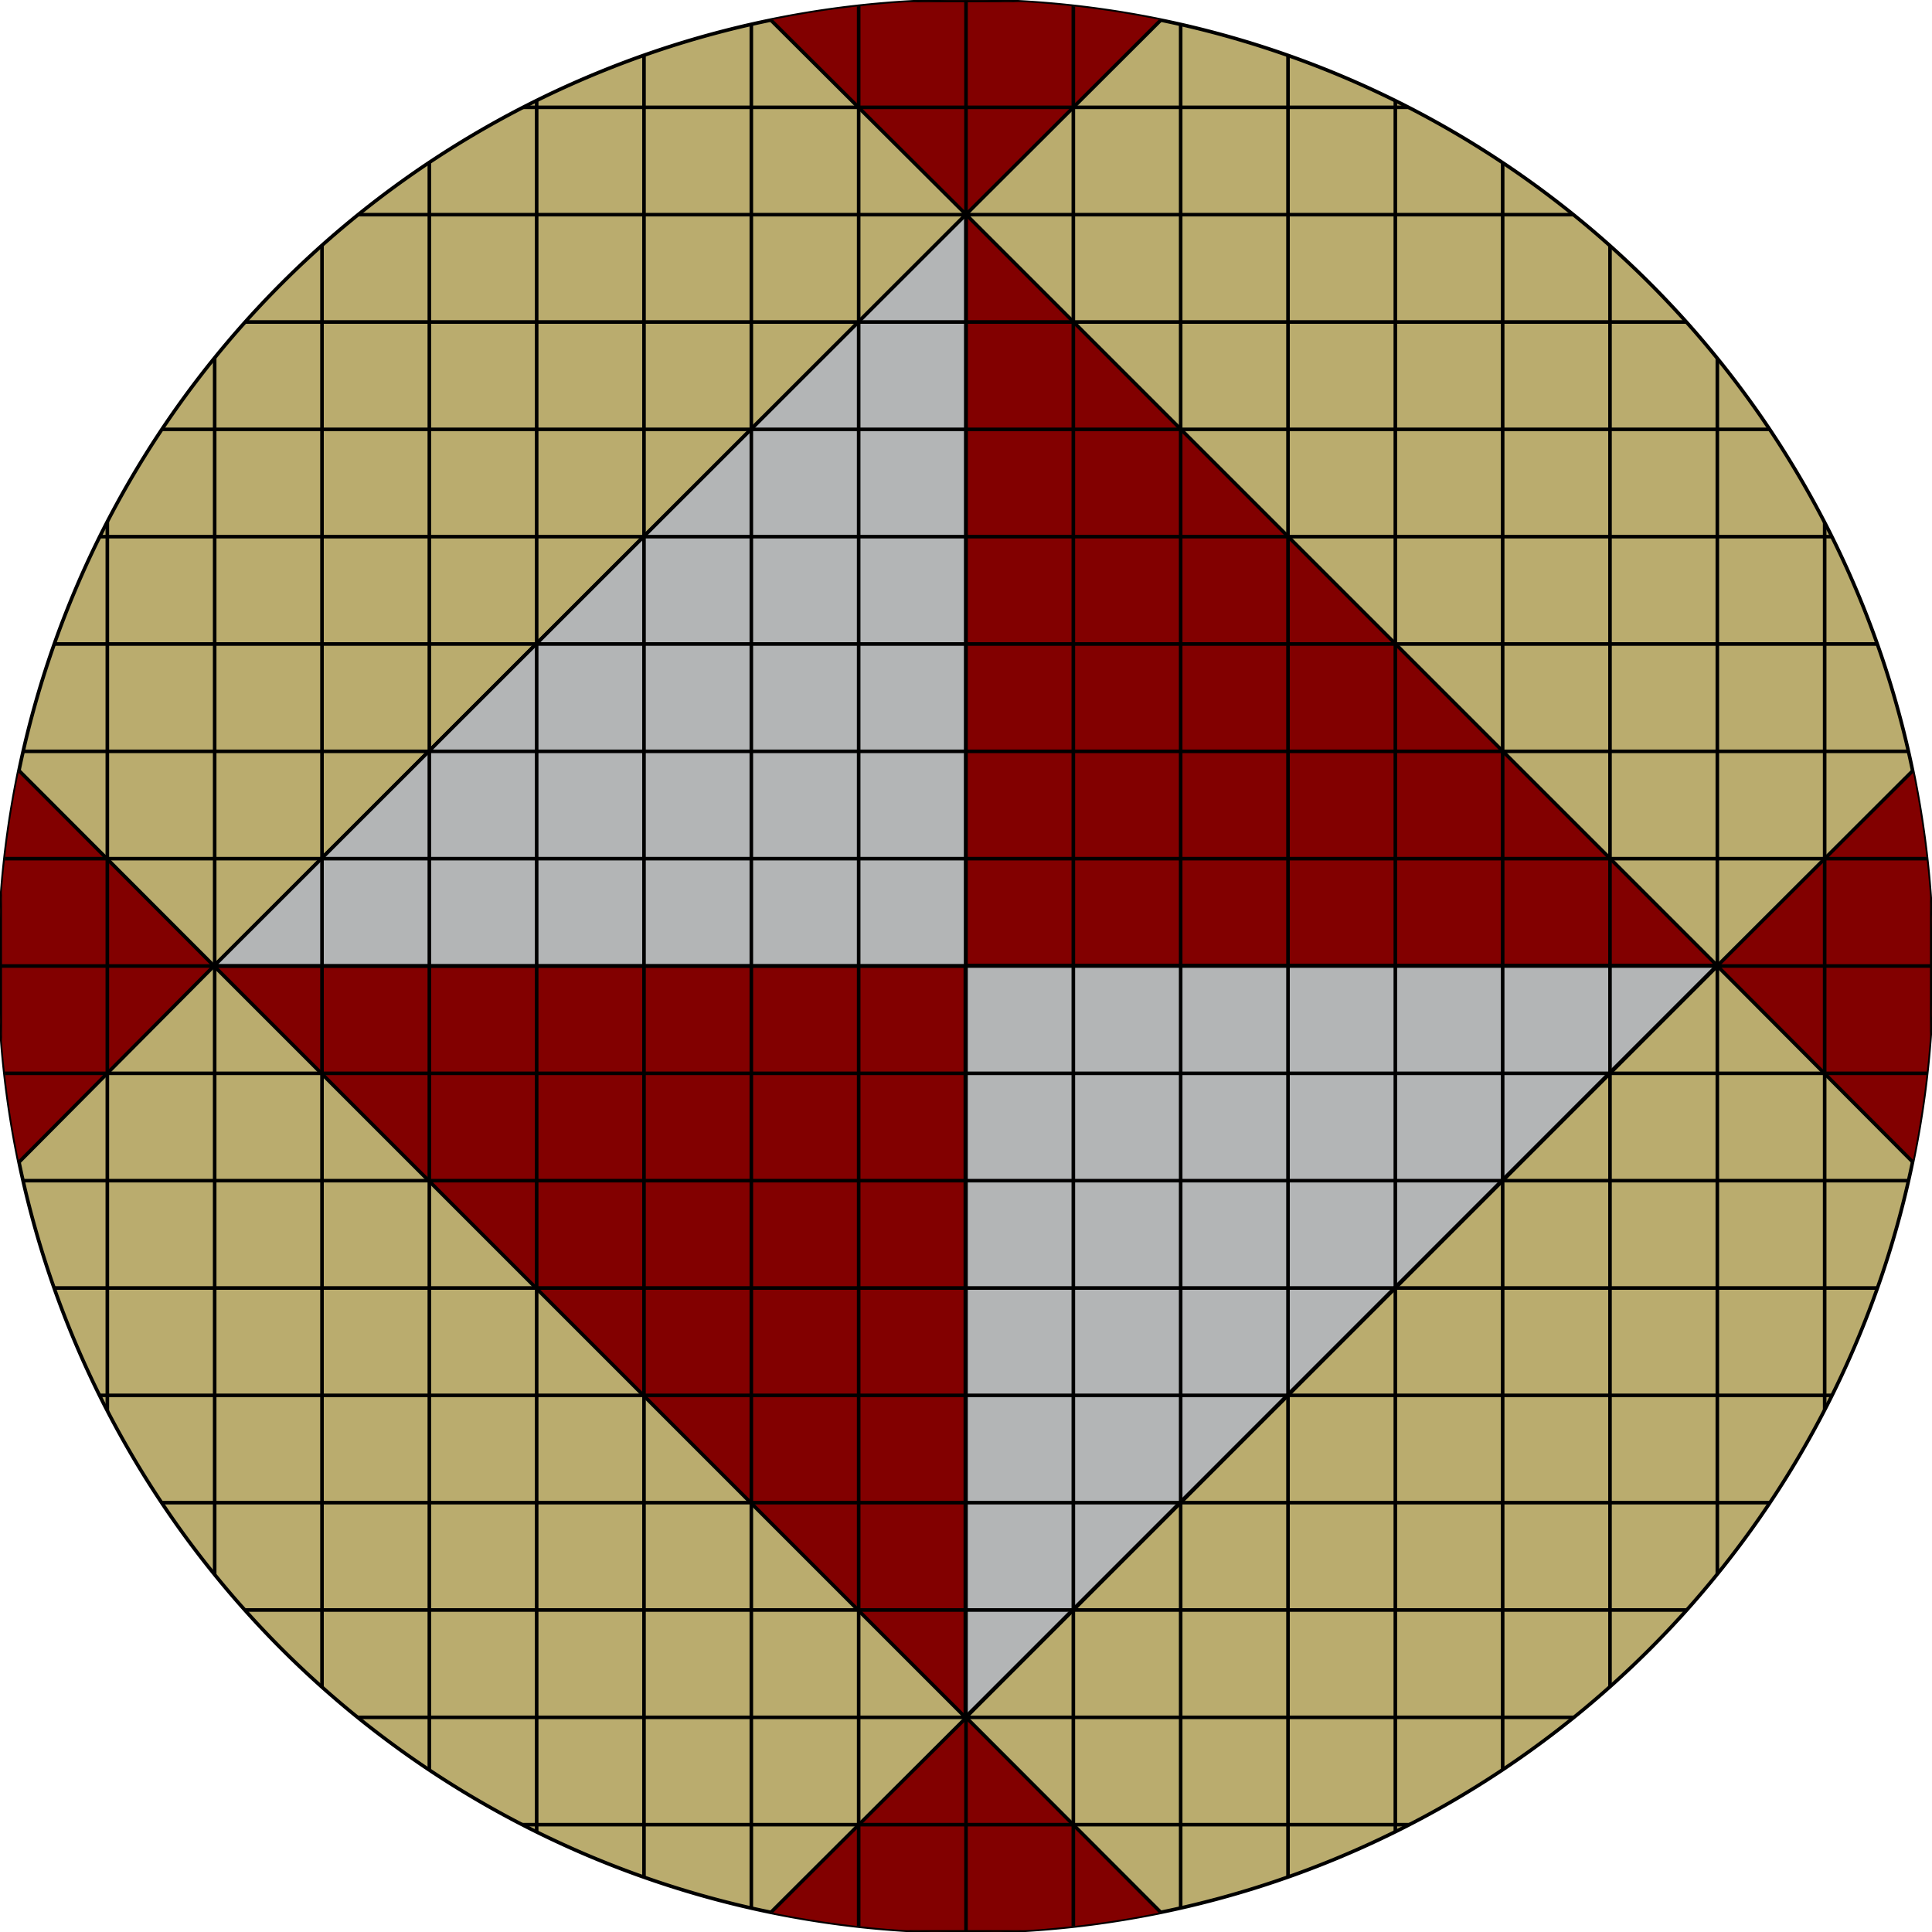 <?xml version="1.0" encoding="UTF-8" standalone="no"?>
<!-- Created with Inkscape (http://www.inkscape.org/) -->

<svg
   xmlns:dc="http://purl.org/dc/elements/1.1/"
   xmlns:cc="http://creativecommons.org/ns#"
   xmlns:rdf="http://www.w3.org/1999/02/22-rdf-syntax-ns#"
   xmlns:svg="http://www.w3.org/2000/svg"
   xmlns="http://www.w3.org/2000/svg"
   xmlns:sodipodi="http://sodipodi.sourceforge.net/DTD/sodipodi-0.dtd"
   xmlns:inkscape="http://www.inkscape.org/namespaces/inkscape"
   width="1620"
   height="1620"
   id="svg2"
   version="1.1"
   inkscape:version="0.92.2 5c3e80d, 2017-08-06"
   sodipodi:docname="board_darkmode.svg"
   inkscape:export-filename="/home/eva/Documents/Drawings/Avatar Kyoshi/Pai Sho Board.png"
   inkscape:export-xdpi="300"
   inkscape:export-ydpi="300">
  <defs
     id="defs4">
    <clipPath
       clipPathUnits="userSpaceOnUse"
       id="clipPath4082">
      <path
         sodipodi:type="arc"
         style="color:#000000;fill:#ffeeaa;fill-opacity:1;fill-rule:nonzero;stroke:#212f3a;stroke-width:3.005;stroke-linecap:butt;stroke-linejoin:round;stroke-miterlimit:4;stroke-opacity:1;stroke-dasharray:none;stroke-dashoffset:0;marker:none;visibility:visible;display:inline;overflow:visible;enable-background:accumulate"
         id="path4084"
         sodipodi:cx="808.56128"
         sodipodi:cy="805.68384"
         sodipodi:rx="811.43872"
         sodipodi:ry="811.43872"
         d="m 1620,805.684 a 811.439,811.439 0 1 1 -1622.877,0 811.439,811.439 0 1 1 1622.877,0 z"
         transform="matrix(0.998,0,0,0.998,2.872,-561.894)" />
    </clipPath>
  </defs>
  <sodipodi:namedview
     id="base"
     pagecolor="#ffffff"
     bordercolor="#666666"
     borderopacity="1.0"
     inkscape:pageopacity="0"
     inkscape:pageshadow="2"
     inkscape:zoom="0.25"
     inkscape:cx="665.0612"
     inkscape:cy="744.05574"
     inkscape:document-units="px"
     inkscape:current-layer="layer2"
     showgrid="false"
     units="in"
     inkscape:snap-page="true"
     showguides="true"
     inkscape:guide-bbox="true"
     inkscape:window-width="1280"
     inkscape:window-height="756"
     inkscape:window-x="0"
     inkscape:window-y="0"
     inkscape:window-maximized="1">
    <sodipodi:guide
       orientation="1,0"
       position="629.727,92.577"
       id="guide3914"
       inkscape:locked="false" />
    <sodipodi:guide
       orientation="1,0"
       position="989.862,25.433"
       id="guide3916"
       inkscape:locked="false" />
    <sodipodi:guide
       orientation="1,0"
       position="810.049,180.067"
       id="guide3918"
       inkscape:locked="false" />
    <sodipodi:guide
       orientation="-0.707,0.707"
       position="989.862,359.68"
       id="guide3920"
       inkscape:locked="false" />
    <sodipodi:guide
       orientation="0.707,0.707"
       position="803.526,186.494"
       id="guide3922"
       inkscape:locked="false" />
    <sodipodi:guide
       orientation="-0.707,0.707"
       position="790.937,1421.457"
       id="guide3930"
       inkscape:locked="false" />
    <sodipodi:guide
       orientation="0.707,0.707"
       position="810.049,1440.568"
       id="guide3932"
       inkscape:locked="false" />
    <sodipodi:guide
       orientation="0,1"
       position="1440.171,809.989"
       id="guide3936"
       inkscape:locked="false" />
  </sodipodi:namedview>
  <g
     inkscape:groupmode="layer"
     id="layer2"
     inkscape:label="Circle"
     style="display:inline">
    <path
       transform="matrix(0,-0.998,0.998,0,5.746,1617.128)"
       d="m 1620,805.684 a 811.439,811.439 0 1 1 -1622.877,0 811.439,811.439 0 1 1 1622.877,0 z"
       sodipodi:ry="811.43872"
       sodipodi:rx="811.43872"
       sodipodi:cy="805.68384"
       sodipodi:cx="808.56128"
       id="path3900"
       style="color:#000000;fill:#baac6e;fill-opacity:1;fill-rule:nonzero;stroke:#000000;stroke-width:3.005;stroke-linecap:butt;stroke-linejoin:round;stroke-miterlimit:4;stroke-opacity:1;stroke-dasharray:none;stroke-dashoffset:0;marker:none;visibility:visible;display:inline;overflow:visible;enable-background:accumulate"
       sodipodi:type="arc" />
  </g>
  <g
     inkscape:label="Layer 1"
     inkscape:groupmode="layer"
     id="layer1"
     transform="translate(0,567.64)">
    <g
       id="g4033"
       clip-path="url(#clipPath4082)"
       transform="matrix(0,-1,1,0,567.64,1052.36)">
      <g
         id="g3988">
        <path
           style="fill:#820000;stroke:#000000;stroke-width:3;stroke-linecap:butt;stroke-linejoin:miter;stroke-opacity:1;fill-opacity:1"
           d="m 989.844,-0.062 -360.125,0.25 L 810.049,179.432 179.75,809.719 810,1440 l -180.281,179.75 360.125,0.25 -179.688,-179.969 630.014,-630.02 179.642,180.021 -0.25,-360.125 L 1440.171,810.011 810.049,179.432 z M 0,629.906 l -0.25,360.125 180.062,-179.812 z"
           transform="translate(0,-567.64)"
           id="path3912"
           inkscape:connector-curvature="0"
           sodipodi:nodetypes="cccccccccccccccccc" />
        <path
           style="fill:#b3b5b6;stroke:#000000;stroke-width:3;stroke-linecap:butt;stroke-linejoin:miter;stroke-opacity:1;fill-opacity:1"
           d="m 810.049,179.432 0.014,630.006 -630,0 630.375,630.281 0,-630 629.733,0.292 z"
           transform="translate(0,-567.64)"
           id="path3940"
           inkscape:connector-curvature="0"
           sodipodi:nodetypes="ccccccc" />
      </g>
      <g
         id="g3856"
         style="display:inline">
        <g
           id="g3795">
          <path
             transform="translate(0,-567.64)"
             sodipodi:nodetypes="cc"
             inkscape:connector-curvature="0"
             id="path2989"
             d="M 0,0 0,1620"
             style="fill:none;stroke:#000000;stroke-width:3;stroke-linecap:butt;stroke-linejoin:miter;stroke-miterlimit:4;stroke-opacity:1;stroke-dasharray:none" />
          <path
             style="fill:none;stroke:#000000;stroke-width:3;stroke-linecap:butt;stroke-linejoin:miter;stroke-miterlimit:4;stroke-opacity:1;stroke-dasharray:none"
             d="M 90,-567.64 90,1052.36"
             id="path2991"
             inkscape:connector-curvature="0"
             sodipodi:nodetypes="cc" />
          <path
             style="fill:none;stroke:#000000;stroke-width:3;stroke-linecap:butt;stroke-linejoin:miter;stroke-miterlimit:4;stroke-opacity:1;stroke-dasharray:none"
             d="m 180,-567.64 0,1620"
             id="path2993"
             inkscape:connector-curvature="0"
             sodipodi:nodetypes="cc" />
          <path
             sodipodi:nodetypes="cc"
             inkscape:connector-curvature="0"
             id="path2995"
             d="m 270,-567.64 0,1620"
             style="fill:none;stroke:#000000;stroke-width:3;stroke-linecap:butt;stroke-linejoin:miter;stroke-miterlimit:4;stroke-opacity:1;stroke-dasharray:none" />
          <path
             style="fill:none;stroke:#000000;stroke-width:3;stroke-linecap:butt;stroke-linejoin:miter;stroke-miterlimit:4;stroke-opacity:1;stroke-dasharray:none"
             d="m 360,-567.64 0,1620"
             id="path2997"
             inkscape:connector-curvature="0"
             sodipodi:nodetypes="cc" />
          <path
             sodipodi:nodetypes="cc"
             inkscape:connector-curvature="0"
             id="path2999"
             d="m 450,-567.64 0,1620"
             style="fill:none;stroke:#000000;stroke-width:3;stroke-linecap:butt;stroke-linejoin:miter;stroke-miterlimit:4;stroke-opacity:1;stroke-dasharray:none" />
          <path
             sodipodi:nodetypes="cc"
             inkscape:connector-curvature="0"
             id="path3001"
             d="m 540,-567.64 0,1620"
             style="fill:none;stroke:#000000;stroke-width:3;stroke-linecap:butt;stroke-linejoin:miter;stroke-miterlimit:4;stroke-opacity:1;stroke-dasharray:none" />
          <path
             style="fill:none;stroke:#000000;stroke-width:3;stroke-linecap:butt;stroke-linejoin:miter;stroke-miterlimit:4;stroke-opacity:1;stroke-dasharray:none"
             d="m 630,-567.64 0,1620"
             id="path3003"
             inkscape:connector-curvature="0"
             sodipodi:nodetypes="cc" />
          <path
             style="fill:none;stroke:#000000;stroke-width:3;stroke-linecap:butt;stroke-linejoin:miter;stroke-miterlimit:4;stroke-opacity:1;stroke-dasharray:none"
             d="m 720,-567.64 0,1620"
             id="path3005"
             inkscape:connector-curvature="0"
             sodipodi:nodetypes="cc" />
          <path
             sodipodi:nodetypes="cc"
             inkscape:connector-curvature="0"
             id="path3007"
             d="m 810,-567.64 0,1620"
             style="fill:none;stroke:#000000;stroke-width:3;stroke-linecap:butt;stroke-linejoin:miter;stroke-miterlimit:4;stroke-opacity:1;stroke-dasharray:none" />
          <path
             sodipodi:nodetypes="cc"
             inkscape:connector-curvature="0"
             id="path3009"
             d="m 900,-567.64 0,1620"
             style="fill:none;stroke:#000000;stroke-width:3;stroke-linecap:butt;stroke-linejoin:miter;stroke-miterlimit:4;stroke-opacity:1;stroke-dasharray:none" />
          <path
             style="fill:none;stroke:#000000;stroke-width:3;stroke-linecap:butt;stroke-linejoin:miter;stroke-miterlimit:4;stroke-opacity:1;stroke-dasharray:none"
             d="m 990,-567.64 0,1620"
             id="path3011"
             inkscape:connector-curvature="0"
             sodipodi:nodetypes="cc" />
          <path
             sodipodi:nodetypes="cc"
             inkscape:connector-curvature="0"
             id="path3013"
             d="m 1080,-567.64 0,1620"
             style="fill:none;stroke:#000000;stroke-width:3;stroke-linecap:butt;stroke-linejoin:miter;stroke-miterlimit:4;stroke-opacity:1;stroke-dasharray:none" />
          <path
             style="fill:none;stroke:#000000;stroke-width:3;stroke-linecap:butt;stroke-linejoin:miter;stroke-miterlimit:4;stroke-opacity:1;stroke-dasharray:none"
             d="m 1170,-567.64 0,1620"
             id="path3015"
             inkscape:connector-curvature="0"
             sodipodi:nodetypes="cc" />
          <path
             style="fill:none;stroke:#000000;stroke-width:3;stroke-linecap:butt;stroke-linejoin:miter;stroke-miterlimit:4;stroke-opacity:1;stroke-dasharray:none"
             d="m 1260,-567.64 0,1620"
             id="path3017"
             inkscape:connector-curvature="0"
             sodipodi:nodetypes="cc" />
          <path
             sodipodi:nodetypes="cc"
             inkscape:connector-curvature="0"
             id="path3019"
             d="m 1350,-567.64 0,1620"
             style="fill:none;stroke:#000000;stroke-width:3;stroke-linecap:butt;stroke-linejoin:miter;stroke-miterlimit:4;stroke-opacity:1;stroke-dasharray:none" />
          <path
             sodipodi:nodetypes="cc"
             inkscape:connector-curvature="0"
             id="path3021"
             d="m 1440,-567.64 0,1620"
             style="fill:none;stroke:#000000;stroke-width:3;stroke-linecap:butt;stroke-linejoin:miter;stroke-miterlimit:4;stroke-opacity:1;stroke-dasharray:none" />
          <path
             sodipodi:nodetypes="cc"
             inkscape:connector-curvature="0"
             id="path3023"
             d="m 1530,-567.64 0,1620"
             style="fill:none;stroke:#000000;stroke-width:3;stroke-linecap:butt;stroke-linejoin:miter;stroke-miterlimit:4;stroke-opacity:1;stroke-dasharray:none" />
          <path
             style="fill:none;stroke:#000000;stroke-width:3;stroke-linecap:butt;stroke-linejoin:miter;stroke-miterlimit:4;stroke-opacity:1;stroke-dasharray:none"
             d="m 1620,-567.64 0,1620"
             id="path3025"
             inkscape:connector-curvature="0"
             sodipodi:nodetypes="cc" />
        </g>
        <g
           id="g3816"
           transform="matrix(0,-1,1,0,567.64,1052.36)">
          <path
             style="fill:none;stroke:#000000;stroke-width:3;stroke-linecap:butt;stroke-linejoin:miter;stroke-miterlimit:4;stroke-opacity:1;stroke-dasharray:none"
             d="M 0,0 0,1620"
             id="path3818"
             inkscape:connector-curvature="0"
             sodipodi:nodetypes="cc"
             transform="translate(0,-567.64)" />
          <path
             sodipodi:nodetypes="cc"
             inkscape:connector-curvature="0"
             id="path3820"
             d="M 90,-567.64 90,1052.36"
             style="fill:none;stroke:#000000;stroke-width:3;stroke-linecap:butt;stroke-linejoin:miter;stroke-miterlimit:4;stroke-opacity:1;stroke-dasharray:none" />
          <path
             sodipodi:nodetypes="cc"
             inkscape:connector-curvature="0"
             id="path3822"
             d="m 180,-567.64 0,1620"
             style="fill:none;stroke:#000000;stroke-width:3;stroke-linecap:butt;stroke-linejoin:miter;stroke-miterlimit:4;stroke-opacity:1;stroke-dasharray:none" />
          <path
             style="fill:none;stroke:#000000;stroke-width:3;stroke-linecap:butt;stroke-linejoin:miter;stroke-miterlimit:4;stroke-opacity:1;stroke-dasharray:none"
             d="m 270,-567.64 0,1620"
             id="path3824"
             inkscape:connector-curvature="0"
             sodipodi:nodetypes="cc" />
          <path
             sodipodi:nodetypes="cc"
             inkscape:connector-curvature="0"
             id="path3826"
             d="m 360,-567.64 0,1620"
             style="fill:none;stroke:#000000;stroke-width:3;stroke-linecap:butt;stroke-linejoin:miter;stroke-miterlimit:4;stroke-opacity:1;stroke-dasharray:none" />
          <path
             style="fill:none;stroke:#000000;stroke-width:3;stroke-linecap:butt;stroke-linejoin:miter;stroke-miterlimit:4;stroke-opacity:1;stroke-dasharray:none"
             d="m 450,-567.64 0,1620"
             id="path3828"
             inkscape:connector-curvature="0"
             sodipodi:nodetypes="cc" />
          <path
             style="fill:none;stroke:#000000;stroke-width:3;stroke-linecap:butt;stroke-linejoin:miter;stroke-miterlimit:4;stroke-opacity:1;stroke-dasharray:none"
             d="m 540,-567.64 0,1620"
             id="path3830"
             inkscape:connector-curvature="0"
             sodipodi:nodetypes="cc" />
          <path
             sodipodi:nodetypes="cc"
             inkscape:connector-curvature="0"
             id="path3832"
             d="m 630,-567.64 0,1620"
             style="fill:none;stroke:#000000;stroke-width:3;stroke-linecap:butt;stroke-linejoin:miter;stroke-miterlimit:4;stroke-opacity:1;stroke-dasharray:none" />
          <path
             sodipodi:nodetypes="cc"
             inkscape:connector-curvature="0"
             id="path3834"
             d="m 720,-567.64 0,1620"
             style="fill:none;stroke:#000000;stroke-width:3;stroke-linecap:butt;stroke-linejoin:miter;stroke-miterlimit:4;stroke-opacity:1;stroke-dasharray:none" />
          <path
             style="fill:none;stroke:#000000;stroke-width:3;stroke-linecap:butt;stroke-linejoin:miter;stroke-miterlimit:4;stroke-opacity:1;stroke-dasharray:none"
             d="m 810,-567.64 0,1620"
             id="path3836"
             inkscape:connector-curvature="0"
             sodipodi:nodetypes="cc" />
          <path
             style="fill:none;stroke:#000000;stroke-width:3;stroke-linecap:butt;stroke-linejoin:miter;stroke-miterlimit:4;stroke-opacity:1;stroke-dasharray:none"
             d="m 900,-567.64 0,1620"
             id="path3838"
             inkscape:connector-curvature="0"
             sodipodi:nodetypes="cc" />
          <path
             sodipodi:nodetypes="cc"
             inkscape:connector-curvature="0"
             id="path3840"
             d="m 990,-567.64 0,1620"
             style="fill:none;stroke:#000000;stroke-width:3;stroke-linecap:butt;stroke-linejoin:miter;stroke-miterlimit:4;stroke-opacity:1;stroke-dasharray:none" />
          <path
             style="fill:none;stroke:#000000;stroke-width:3;stroke-linecap:butt;stroke-linejoin:miter;stroke-miterlimit:4;stroke-opacity:1;stroke-dasharray:none"
             d="m 1080,-567.64 0,1620"
             id="path3842"
             inkscape:connector-curvature="0"
             sodipodi:nodetypes="cc" />
          <path
             sodipodi:nodetypes="cc"
             inkscape:connector-curvature="0"
             id="path3844"
             d="m 1170,-567.64 0,1620"
             style="fill:none;stroke:#000000;stroke-width:3;stroke-linecap:butt;stroke-linejoin:miter;stroke-miterlimit:4;stroke-opacity:1;stroke-dasharray:none" />
          <path
             sodipodi:nodetypes="cc"
             inkscape:connector-curvature="0"
             id="path3846"
             d="m 1260,-567.64 0,1620"
             style="fill:none;stroke:#000000;stroke-width:3;stroke-linecap:butt;stroke-linejoin:miter;stroke-miterlimit:4;stroke-opacity:1;stroke-dasharray:none" />
          <path
             style="fill:none;stroke:#000000;stroke-width:3;stroke-linecap:butt;stroke-linejoin:miter;stroke-miterlimit:4;stroke-opacity:1;stroke-dasharray:none"
             d="m 1350,-567.64 0,1620"
             id="path3848"
             inkscape:connector-curvature="0"
             sodipodi:nodetypes="cc" />
          <path
             style="fill:none;stroke:#000000;stroke-width:3;stroke-linecap:butt;stroke-linejoin:miter;stroke-miterlimit:4;stroke-opacity:1;stroke-dasharray:none"
             d="m 1440,-567.64 0,1620"
             id="path3850"
             inkscape:connector-curvature="0"
             sodipodi:nodetypes="cc" />
          <path
             style="fill:none;stroke:#000000;stroke-width:3;stroke-linecap:butt;stroke-linejoin:miter;stroke-miterlimit:4;stroke-opacity:1;stroke-dasharray:none"
             d="m 1530,-567.64 0,1620"
             id="path3852"
             inkscape:connector-curvature="0"
             sodipodi:nodetypes="cc" />
          <path
             sodipodi:nodetypes="cc"
             inkscape:connector-curvature="0"
             id="path3854"
             d="m 1620,-567.64 0,1620"
             style="fill:none;stroke:#000000;stroke-width:3;stroke-linecap:butt;stroke-linejoin:miter;stroke-miterlimit:4;stroke-opacity:1;stroke-dasharray:none" />
        </g>
      </g>
    </g>
  </g>
</svg>

